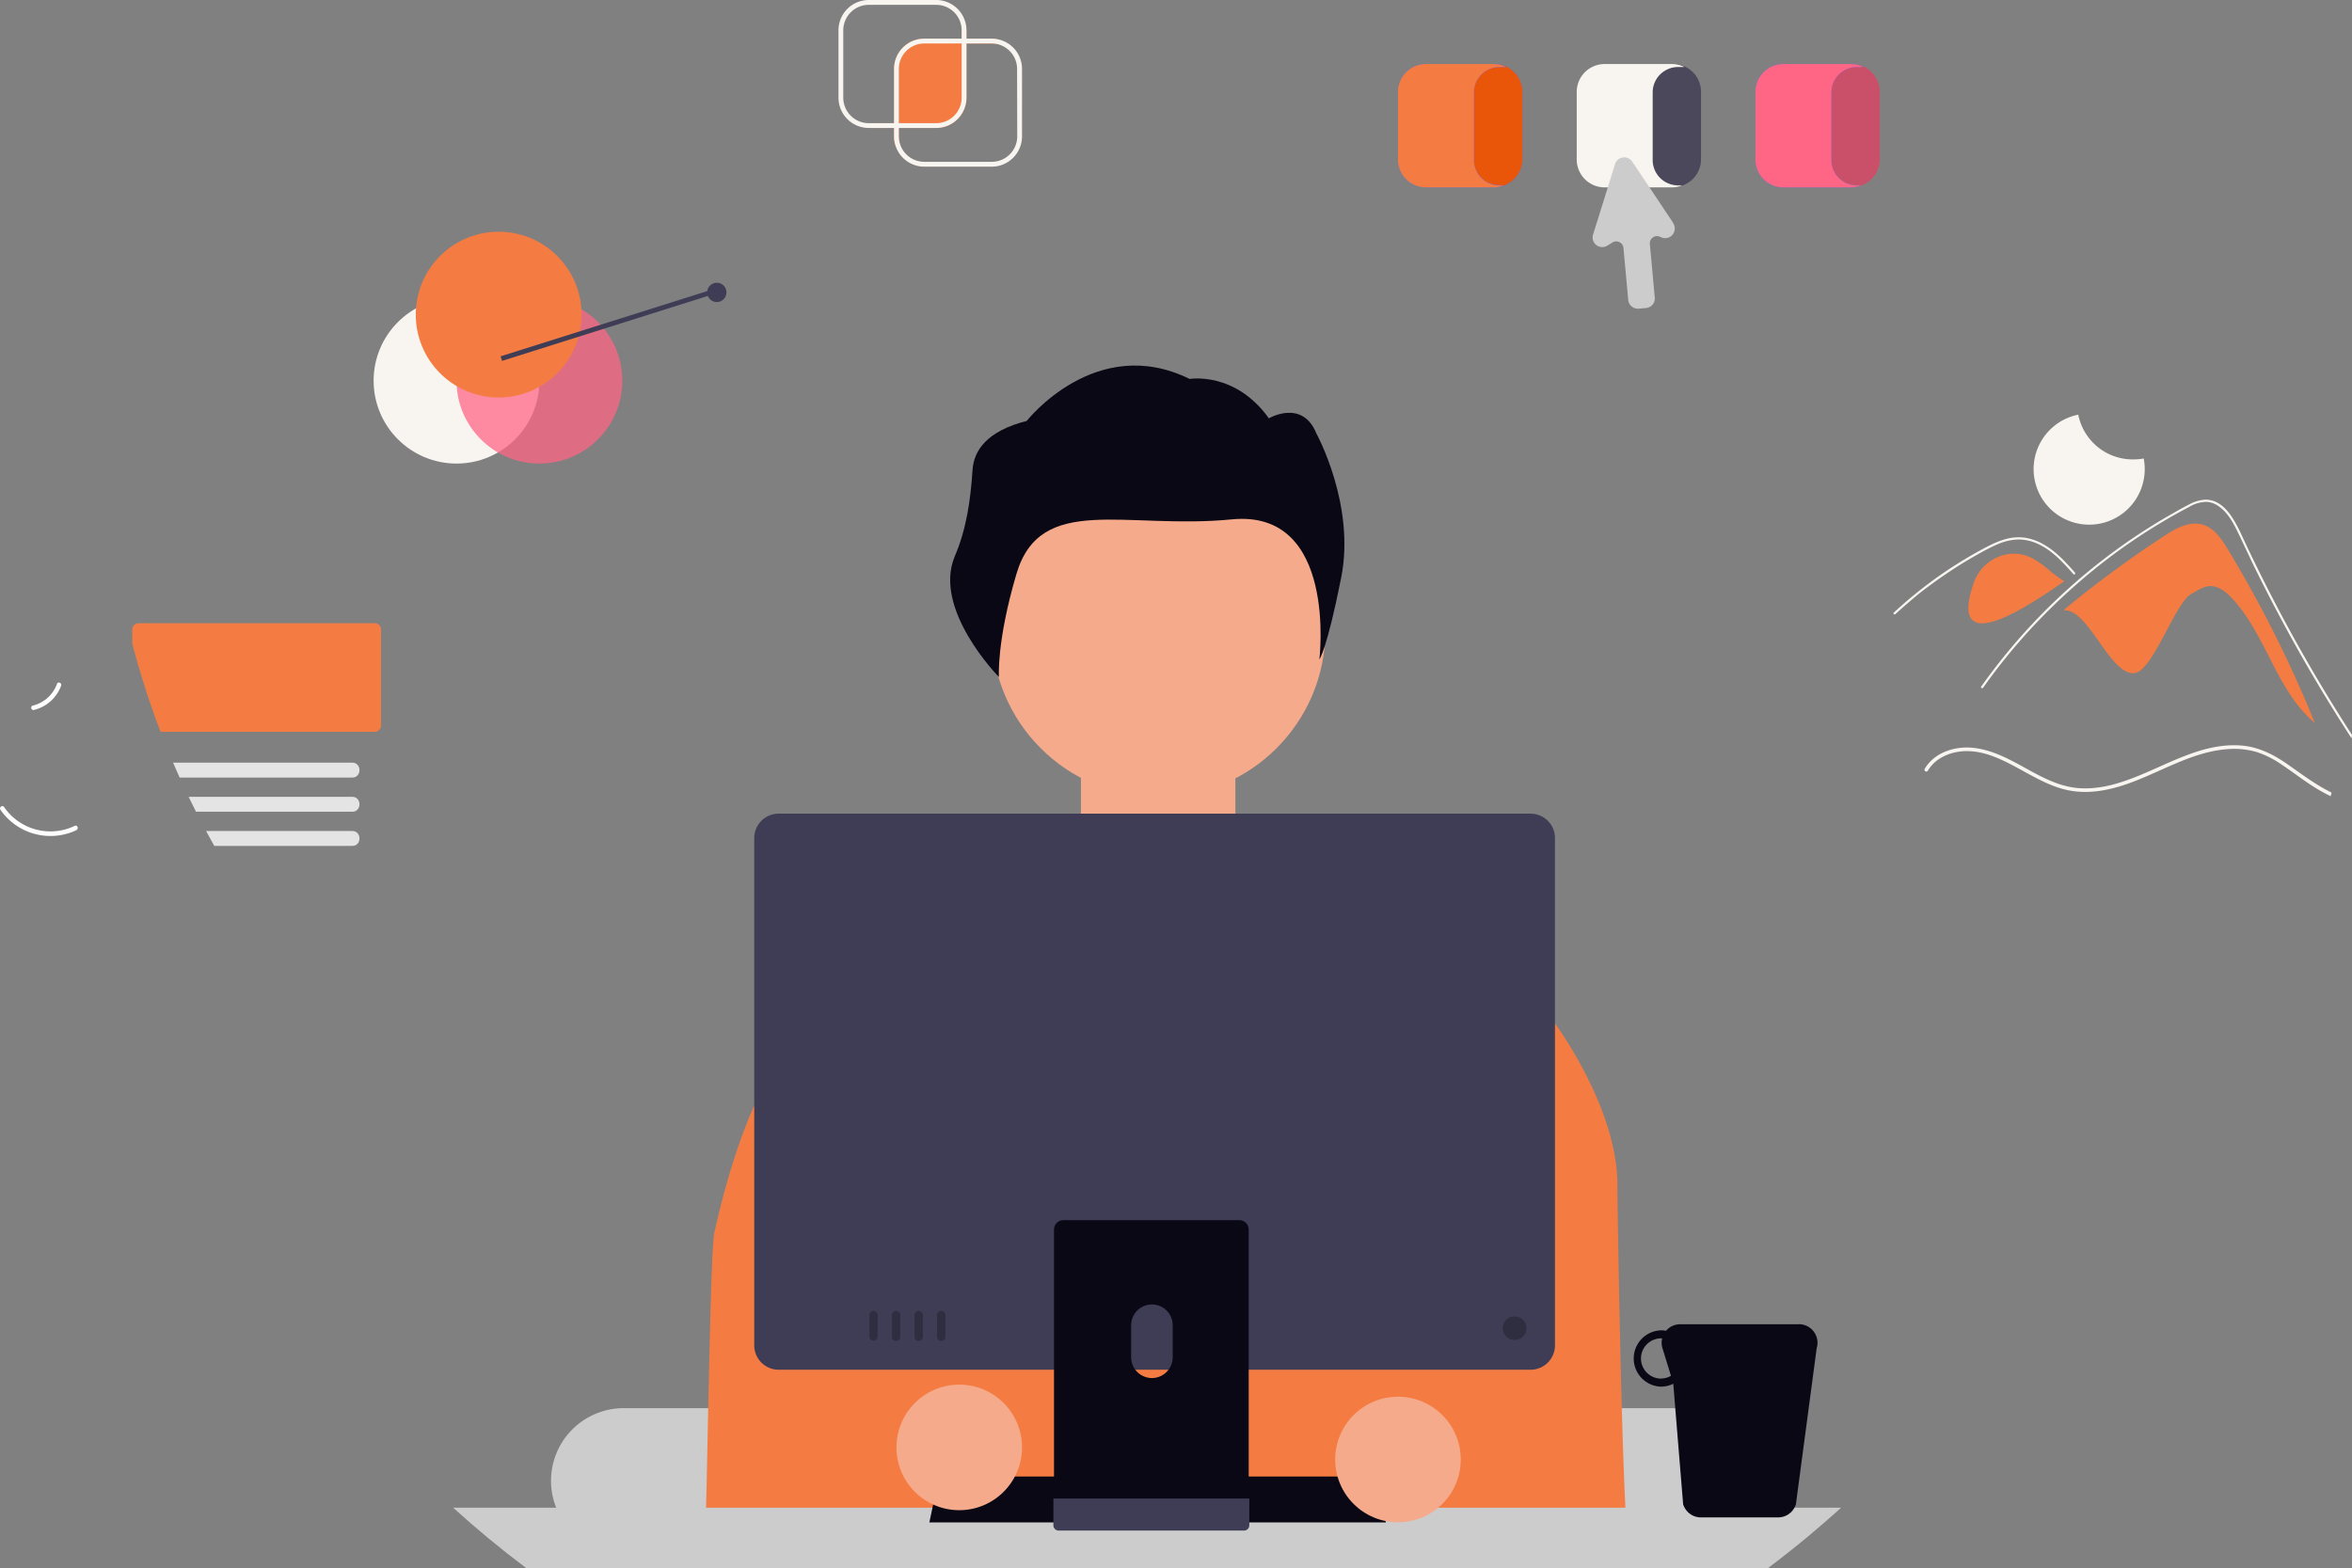 <svg id="Capa_1" data-name="Capa 1" xmlns="http://www.w3.org/2000/svg" viewBox="0 0 800.12 533.57"><rect x="0" y="0" width="800.12" height="533.57" fill="#808080" stroke="none"/><defs><style>.cls-1{fill:#fff;}.cls-2{fill:#ccc;}.cls-3{fill:#f5aa8b;}.cls-4{fill:#090814;}.cls-5{fill:#f47c42;}.cls-6{fill:#3f3d56;}.cls-7{fill:#2f2e41;}.cls-8{fill:#f8f5f0;}.cls-10,.cls-9{fill:#ff6584;}.cls-9{opacity:0.74;}.cls-11,.cls-14,.cls-9{isolation:isolate;}.cls-11,.cls-14{opacity:0.21;}.cls-12{fill:#6c63ff;}.cls-13{fill:#e4e4e4;}.cls-14{fill:#7a7674;}.cls-15{fill:#e95609;}</style></defs><path class="cls-1" d="M26,282.46A20.66,20.66,0,0,1,.14,275.51c-.56-.82.69-1.73,1.25-.91A19.14,19.14,0,0,0,25.44,281c.89-.43,1.43,1,.54,1.44Z" transform="translate(0 0)"/><path class="cls-1" d="M11.12,240.09a11.68,11.68,0,0,0,8.27-7.4c.34-.94,1.74-.3,1.4.63a13.09,13.09,0,0,1-9.13,8.21.79.79,0,0,1-1-.44.77.77,0,0,1,.45-1Z" transform="translate(0 0)"/><path class="cls-2" d="M572.89,479.13H212.16a24.73,24.73,0,0,0-24.71,24.71,24.38,24.38,0,0,0,1.78,9.2,24.72,24.72,0,0,0,22.93,15.53H572.89a24.74,24.74,0,0,0,21.33-12.25,23.72,23.72,0,0,0,1.61-3.28,24.41,24.41,0,0,0,1.78-9.2,24.76,24.76,0,0,0-24.72-24.72Z" transform="translate(0 0)"/><rect class="cls-3" x="367.72" y="253.94" width="52.54" height="61.76"/><path class="cls-2" d="M386.12,214.08h5.49a10.07,10.07,0,0,1,10.07,10.07H376.05a10.07,10.07,0,0,1,10.07-10.07Z" transform="translate(0 0)"/><circle class="cls-3" cx="394.15" cy="214.47" r="56.74"/><path class="cls-4" d="M330.85,159.89c.43-6.51,4.74-13.18,18.43-16.67,0,0,23.49-30,55.42-14.28,0,0,15.48-2.67,26.95,13.4,0,0,11.38-6.71,16.18,5.18,0,0,13.35,24.26,8.43,49s-7.42,27.84-7.42,27.84,6.26-51.19-29.81-47.64-65.11-9.14-73.28,18.64c-6.78,23.06-5.93,35-5.93,35s-22.68-23-15-41.12C328.8,180,330.19,169.94,330.85,159.89Z" transform="translate(0 0)"/><path class="cls-5" d="M239.85,524.54H553.68c-2.1-23.94-3.46-115.45-3.46-121.47,0-26.56-21.74-55.55-21.74-55.55l-7.78-4.3-65-20.27-16.82-21.84a18.71,18.71,0,0,0-15-7.32l-53.12.4a18.78,18.78,0,0,0-12.6,5L325.33,329.7l-48.24,23-.08-.08-.5.38-7.16,5.15-4.6,3.33S252.66,376,243,419.48C241.55,426,240.53,510.66,239.85,524.54Z" transform="translate(0 0)"/><path class="cls-2" d="M626.32,513c-.75.69-1.52,1.37-2.28,2.05q-4.34,3.85-8.8,7.59-6.75,5.61-13.77,10.9H179q-12.9-9.69-24.86-20.55Z" transform="translate(0 0)"/><path class="cls-4" d="M471.46,518H316.16l3.28-15.61H468.17Z" transform="translate(0 0)"/><path class="cls-4" d="M612,450.59H571.55a6.28,6.28,0,0,0-4.79,2.22,8.85,8.85,0,0,0-1.71-.16,9.59,9.59,0,0,0,0,19.17h0a9.46,9.46,0,0,0,4.18-1l.67,8.28,2.68,32.74a6.1,6.1,0,0,0,.51,1.17,6.28,6.28,0,0,0,5.53,3.29H604.9a6.31,6.31,0,0,0,5.54-3.29,7.1,7.1,0,0,0,.5-1.17l7.07-53.1a6.33,6.33,0,0,0-4.19-7.9,6.43,6.43,0,0,0-1.85-.28Zm-46.91,18.49a6.85,6.85,0,1,1,0-13.7c.12,0,.23,0,.36,0a6.25,6.25,0,0,0,.1,3.35l2.89,9.4a6.82,6.82,0,0,1-3.35.91Z" transform="translate(0 0)"/><path class="cls-6" d="M520.69,276.85H264.88a8.32,8.32,0,0,0-8.3,8.29V457.77a8.32,8.32,0,0,0,8.3,8.29H520.69a8.3,8.3,0,0,0,8.29-8.29V285.14a8.3,8.3,0,0,0-8.29-8.29Z" transform="translate(0 0)"/><path class="cls-4" d="M421.59,415.17H361.75a3.19,3.19,0,0,0-3.19,3.2h0v94.54h66.23V418.37a3.19,3.19,0,0,0-3.19-3.2Zm-29.72,53.72a7.11,7.11,0,0,1-7.07-7.07v-10.9a7.07,7.07,0,0,1,14.14,0v10.9a7.1,7.1,0,0,1-7.07,7.07Z" transform="translate(0 0)"/><path class="cls-6" d="M358.35,509.88V519a1.79,1.79,0,0,0,1.79,1.78h63.07A1.79,1.79,0,0,0,425,519v-9.12Z" transform="translate(0 0)"/><circle class="cls-7" cx="515.25" cy="451.92" r="4.04"/><path class="cls-7" d="M297.17,446.07a1.41,1.41,0,0,0-1.41,1.41h0v7.27a1.41,1.41,0,1,0,2.82,0v-7.27a1.41,1.41,0,0,0-1.41-1.41Z" transform="translate(0 0)"/><path class="cls-7" d="M304.84,446.07a1.41,1.41,0,0,0-1.41,1.41h0v7.27a1.42,1.42,0,1,0,2.83,0v-7.27a1.41,1.41,0,0,0-1.42-1.41Z" transform="translate(0 0)"/><path class="cls-7" d="M312.52,446.07a1.41,1.41,0,0,0-1.41,1.41h0v7.27a1.42,1.42,0,1,0,2.83,0v-7.27a1.42,1.42,0,0,0-1.42-1.41Z" transform="translate(0 0)"/><path class="cls-7" d="M320.19,446.07a1.41,1.41,0,0,0-1.41,1.41h0v7.27a1.42,1.42,0,1,0,2.83,0v-7.27a1.41,1.41,0,0,0-1.42-1.41Z" transform="translate(0 0)"/><circle class="cls-3" cx="326.32" cy="492.49" r="21.36"/><circle class="cls-3" cx="475.57" cy="496.6" r="21.36"/><path class="cls-5" d="M757.85,186.87c-2.11-3.49-4.61-7.22-8.53-8.36-4.53-1.32-9.2,1.3-13.15,3.89a383.67,383.67,0,0,0-34.1,25.13v.13c8.49-.58,15.53,22,24,21.39,6.13-.42,13.91-24,19.33-26.94,2.05-1.1,4.06-2.57,6.39-2.68,2.89-.12,5.41,1.9,7.4,4C770.94,215.93,774.33,235,787.49,246a418.65,418.65,0,0,0-29.63-59.13Z" transform="translate(0 0)"/><path class="cls-8" d="M780.43,217.2q9.29,16.77,19.69,32.86h0c0,.38-.1.76-.16,1.14-.84-1.29-1.67-2.57-2.49-3.87q-9.35-14.65-17.76-29.86-4-7.24-7.79-14.59-2.92-5.7-5.74-11.45c-.53-1.1-1-2.2-1.57-3.32-1.22-2.6-2.42-5.21-3.7-7.77-1.46-2.92-3.25-6-5.93-7.94a8,8,0,0,0-4.22-1.63,11.72,11.72,0,0,0-6.1,1.75A196,196,0,0,0,706,199.18,200.94,200.94,0,0,0,674.63,234c-.28.39-.94,0-.66-.39,1.11-1.56,2.23-3.1,3.38-4.63A202.37,202.37,0,0,1,729,180.84q5-3.24,10.23-6.2c1.75-1,3.51-2,5.3-2.89a13,13,0,0,1,5.62-1.74c6.82-.11,10.35,7.62,12.78,12.81q1.13,2.46,2.31,4.9,4.42,9.24,9.19,18.34Q777.36,211.67,780.43,217.2Z" transform="translate(0 0)"/><path class="cls-8" d="M705.34,195.36,704.15,194c-3.14-3.48-6.51-6.92-10.83-8.91a15.83,15.83,0,0,0-6.59-1.53,19,19,0,0,0-6.84,1.49c-1,.41-2,.88-3,1.38s-2.25,1.17-3.36,1.79q-3.12,1.73-6.16,3.6-6,3.73-11.71,8c-2,1.49-3.87,3-5.75,4.61s-3.46,3-5.13,4.54c-.36.34-.9-.2-.54-.53l1.34-1.22q1.89-1.71,3.84-3.36,3.57-3,7.31-5.78,5.82-4.32,12-8c2.08-1.25,4.18-2.43,6.31-3.57.64-.34,1.3-.68,1.95-1a30.21,30.21,0,0,1,4.65-1.89,16.49,16.49,0,0,1,7-.69,18.2,18.2,0,0,1,6.47,2.24c4.24,2.37,7.53,6,10.73,9.61C706.2,195.19,705.67,195.72,705.34,195.36Z" transform="translate(0 0)"/><path class="cls-5" d="M674.32,212.09a4.82,4.82,0,0,1-3-.87c-2.34-1.77-2.28-6,.19-13.05a14.74,14.74,0,0,1,8-8.57,13.63,13.63,0,0,1,11-.06l.9.42h0a32.52,32.52,0,0,1,5.62,4,37.69,37.69,0,0,0,4.68,3.46l.55.32-.52.37C688.37,207.46,679.35,212.09,674.32,212.09Z" transform="translate(0 0)"/><path class="cls-8" d="M725.51,156.32A18.9,18.9,0,0,1,707,141.09,18.9,18.9,0,1,0,729.26,156,18.92,18.92,0,0,1,725.51,156.32Z" transform="translate(0 0)"/><circle class="cls-8" cx="155.3" cy="129.53" r="28.2"/><circle class="cls-9" cx="183.5" cy="129.53" r="28.2"/><circle class="cls-5" cx="169.64" cy="107.05" r="28.2"/><rect class="cls-6" x="169.45" y="110.32" width="75.93" height="1.64" transform="matrix(0.95, -0.3, 0.3, 0.95, -23.78, 67.27)"/><path class="cls-10" d="M630,21.78h-.47a9.43,9.43,0,0,1,4.2,1h-2.13a8.67,8.67,0,0,0-8.66,8.66V54.37A8.66,8.66,0,0,0,631.59,63h1.35a9.32,9.32,0,0,1-3.42.65H630a9.49,9.49,0,0,0,9.48-9.48V31.26A9.49,9.49,0,0,0,630,21.78Z" transform="translate(0 0)"/><path class="cls-11" d="M630,21.78h-.47a9.43,9.43,0,0,1,4.2,1h-2.13a8.67,8.67,0,0,0-8.66,8.66V54.37A8.66,8.66,0,0,0,631.59,63h1.35a9.32,9.32,0,0,1-3.42.65H630a9.49,9.49,0,0,0,9.48-9.48V31.26A9.49,9.49,0,0,0,630,21.78Z" transform="translate(0 0)"/><path class="cls-12" d="M631.68,63.11A8.67,8.67,0,0,1,623,54.45v-23a8.67,8.67,0,0,1,8.66-8.66h2.13a9.43,9.43,0,0,0-4.2-1H606.67a9.5,9.5,0,0,0-9.49,9.48V54.27a9.5,9.5,0,0,0,9.49,9.49h22.94a9.41,9.41,0,0,0,3.43-.65Z" transform="translate(0 0)"/><path class="cls-10" d="M631.68,63.11A8.67,8.67,0,0,1,623,54.45v-23a8.67,8.67,0,0,1,8.66-8.66h2.13a9.43,9.43,0,0,0-4.2-1H606.67a9.5,9.5,0,0,0-9.49,9.48V54.27a9.5,9.5,0,0,0,9.49,9.49h22.94a9.41,9.41,0,0,0,3.43-.65Z" transform="translate(0 0)"/><circle class="cls-6" cx="243.85" cy="99.49" r="3.29"/><path class="cls-8" d="M778.44,260.22c4.82,3.39,9.44,6.85,14.73,9.47l-.3,1.21c-.65-.3-1.28-.62-1.91-.95-5.37-2.81-10-6.63-15-9.95a32.53,32.53,0,0,0-8.1-4.06,26.87,26.87,0,0,0-9.26-1.09c-13,.64-24.22,8.43-36.34,12.35-5.93,1.92-12.24,2.95-18.43,1.74s-11.69-4.5-17.15-7.47-11.27-5.9-17.56-5.9c-5.13,0-10.52,2.06-13.26,6.6a.62.62,0,1,1-1.06-.63,13.13,13.13,0,0,1,2.24-2.8c3.58-3.39,8.85-4.73,13.69-4.33,6.26.5,12,3.46,17.39,6.44,5.74,3.15,11.63,6.55,18.27,7.24s13-1,19.12-3.34c11.78-4.48,23.4-11.94,36.5-11.11C768.16,254,773.45,256.71,778.44,260.22Z" transform="translate(0 0)"/><path class="cls-5" d="M339.05,13.29V15a8.52,8.52,0,0,0-1.67-.17h-8.6V33.25a10.32,10.32,0,0,1-10.3,10.3H305.77v2.84a8.6,8.6,0,0,0,.67,3.32h-1.76a10.14,10.14,0,0,1-.55-3.32V43.55h-7V41.91h7V23.45a10.3,10.3,0,0,1,10.3-10.29h12.7V10.27h1.64v2.88h8.6a10.39,10.39,0,0,1,1.68.14Z" transform="translate(0 0)"/><path class="cls-8" d="M318.48,0H295.54a10.31,10.31,0,0,0-10.3,10.3V33.24a10.3,10.3,0,0,0,10.3,10.3h22.94a10.31,10.31,0,0,0,10.3-10.3v-23A10.32,10.32,0,0,0,318.48,0Zm8.66,33.25a8.68,8.68,0,0,1-8.66,8.66H295.54a8.68,8.68,0,0,1-8.67-8.66V10.31a8.68,8.68,0,0,1,8.67-8.66h22.94a8.66,8.66,0,0,1,8.66,8.62Z" transform="translate(0 0)"/><path class="cls-8" d="M304.13,41.91v1.64h1.64V41.91Zm0,0v1.64h1.64V41.91Zm34.92-28.62a10.36,10.36,0,0,0-1.67-.14H314.44a10.3,10.3,0,0,0-10.3,10.3V46.39a9.88,9.88,0,0,0,.55,3.32,10.3,10.3,0,0,0,9.75,7h22.94a10.31,10.31,0,0,0,10.3-10.3V23.45a10.3,10.3,0,0,0-8.63-10.16Zm7,33.11a8.68,8.68,0,0,1-8.66,8.66H314.44a8.68,8.68,0,0,1-8.67-8.66V23.45a8.68,8.68,0,0,1,8.67-8.66h22.94A8.67,8.67,0,0,1,346,23.45Zm-41.91-4.49v1.64h1.65V41.91Z" transform="translate(0 0)"/><path class="cls-5" d="M127.48,212.07H47.08A2.13,2.13,0,0,0,45,214.18V219a288.69,288.69,0,0,0,9.62,30h72.9a2.1,2.1,0,0,0,2.1-2.11h0V214.18A2.11,2.11,0,0,0,127.48,212.07Z" transform="translate(0 0)"/><path class="cls-13" d="M119.82,259.5H58.88Q60,262,61.11,264.57h58.71C123.13,264.62,123.09,259.46,119.82,259.5Z" transform="translate(0 0)"/><path class="cls-13" d="M119.82,271.12H64.17c.81,1.7,1.65,3.39,2.5,5.07h53.15C123.13,276.24,123.09,271.08,119.82,271.12Z" transform="translate(0 0)"/><path class="cls-13" d="M119.82,282.75H70.1c.9,1.7,1.84,3.38,2.79,5.07h46.93C123.13,287.86,123.09,282.7,119.82,282.75Z" transform="translate(0 0)"/><path class="cls-6" d="M569.18,21.78h-.47a9.4,9.4,0,0,1,4.2,1h-2.13a8.67,8.67,0,0,0-8.66,8.66V54.37A8.66,8.66,0,0,0,570.78,63h1.36a9.37,9.37,0,0,1-3.43.65h.47a9.48,9.48,0,0,0,9.48-9.48V31.26a9.49,9.49,0,0,0-9.48-9.48Z" transform="translate(0 0)"/><path class="cls-14" d="M569.18,21.78h-.47a9.4,9.4,0,0,1,4.2,1h-2.13a8.67,8.67,0,0,0-8.66,8.66V54.37A8.66,8.66,0,0,0,570.78,63h1.36a9.37,9.37,0,0,1-3.43.65h.47a9.48,9.48,0,0,0,9.48-9.48V31.26a9.49,9.49,0,0,0-9.48-9.48Z" transform="translate(0 0)"/><path class="cls-12" d="M508.37,21.78h-.47a9.4,9.4,0,0,1,4.2,1H510a8.68,8.68,0,0,0-8.66,8.66V54.37A8.67,8.67,0,0,0,510,63h1.36a9.32,9.32,0,0,1-3.42.65h.46a9.49,9.49,0,0,0,9.49-9.48V31.26a9.5,9.5,0,0,0-9.49-9.48Z" transform="translate(0 0)"/><path class="cls-15" d="M508.37,21.78h-.47a9.4,9.4,0,0,1,4.2,1H510a8.68,8.68,0,0,0-8.66,8.66V54.37A8.67,8.67,0,0,0,510,63h1.36a9.32,9.32,0,0,1-3.42.65h.46a9.49,9.49,0,0,0,9.49-9.48V31.26a9.5,9.5,0,0,0-9.49-9.48Z" transform="translate(0 0)"/><path class="cls-12" d="M510.06,63.11a8.68,8.68,0,0,1-8.66-8.66v-23a8.68,8.68,0,0,1,8.66-8.66h2.13a9.4,9.4,0,0,0-4.2-1H485.05a9.5,9.5,0,0,0-9.48,9.48V54.27a9.5,9.5,0,0,0,9.48,9.49H508a9.32,9.32,0,0,0,3.42-.65Z" transform="translate(0 0)"/><path class="cls-8" d="M570.87,63.11a8.67,8.67,0,0,1-8.66-8.66v-23a8.67,8.67,0,0,1,8.66-8.66H573a9.4,9.4,0,0,0-4.2-1H545.86a9.49,9.49,0,0,0-9.48,9.48V54.27a9.5,9.5,0,0,0,9.48,9.49H568.8a9.33,9.33,0,0,0,3.43-.65Z" transform="translate(0 0)"/><path class="cls-2" d="M569.16,75.79l-8-12L555.25,55a3.27,3.27,0,0,0-5.84.84l-2.48,8-5,16a3.28,3.28,0,0,0,4.85,3.75l1.77-1.09a2.45,2.45,0,0,1,3.37.8,2.39,2.39,0,0,1,.36,1.06l1.62,17.67a3.29,3.29,0,0,0,3.25,3l.3,0,2.48-.22a3.26,3.26,0,0,0,3-3.55h0l-1.67-18.24a2.45,2.45,0,0,1,3.47-2.45l.36.16a3.27,3.27,0,0,0,4.09-4.79Z" transform="translate(0 0)"/><path class="cls-5" d="M510.06,63.11a8.68,8.68,0,0,1-8.66-8.66v-23a8.68,8.68,0,0,1,8.66-8.66h2.13a9.4,9.4,0,0,0-4.2-1H485.05a9.5,9.5,0,0,0-9.48,9.48V54.27a9.5,9.5,0,0,0,9.48,9.49H508a9.32,9.32,0,0,0,3.42-.65Z" transform="translate(0 0)"/></svg>